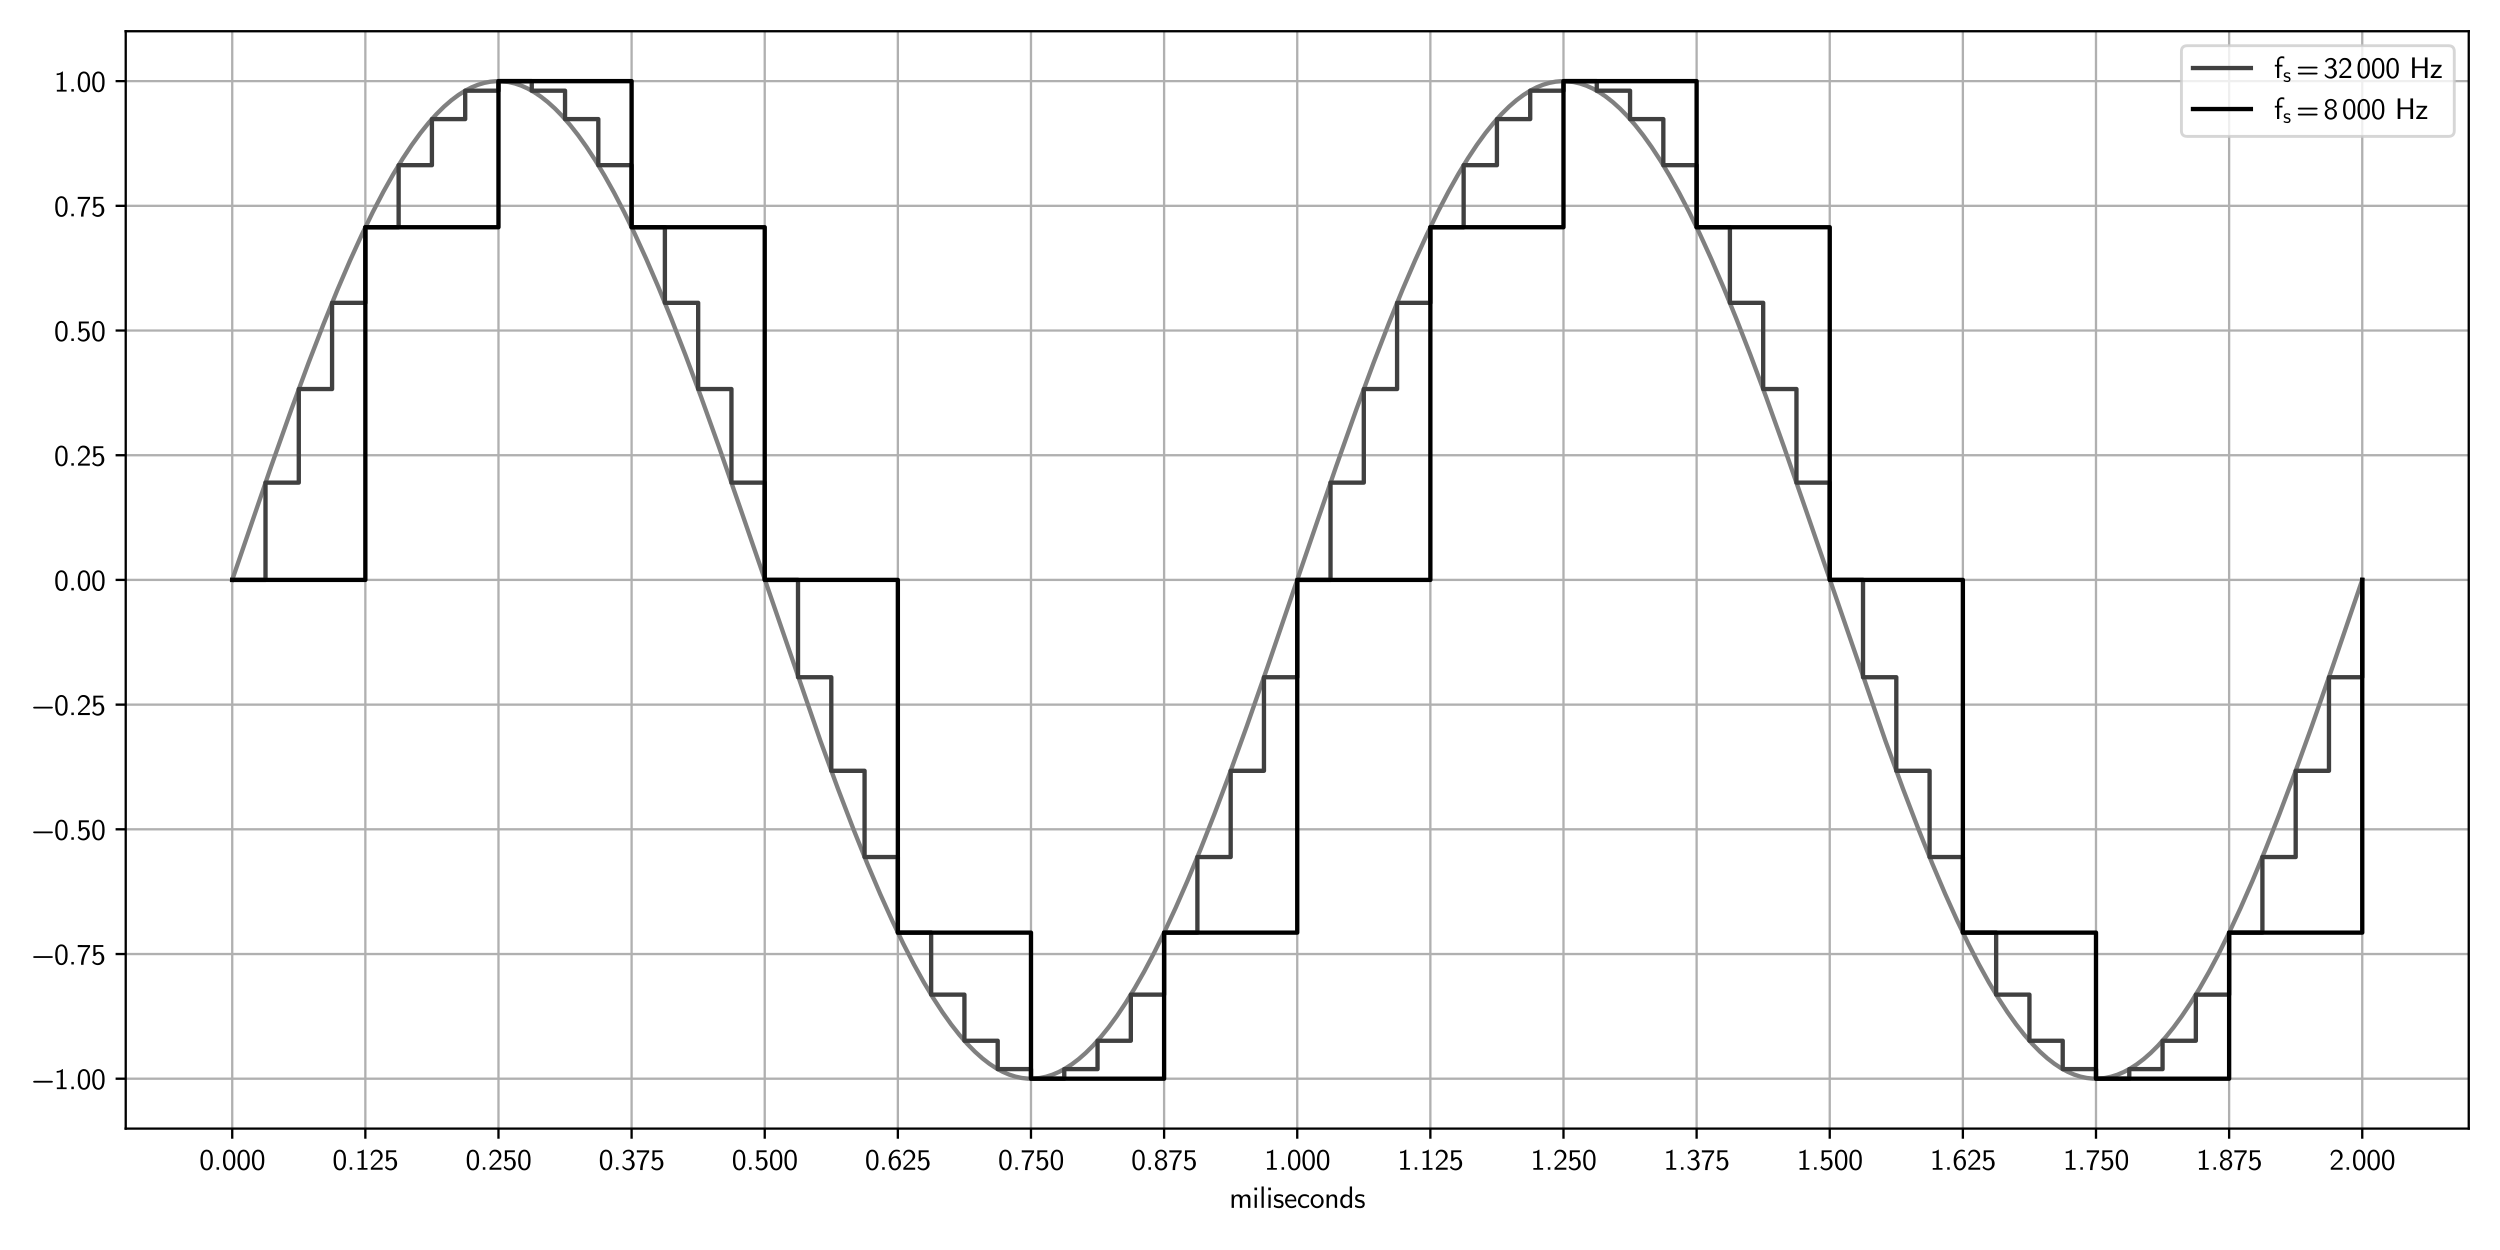<?xml version="1.0" encoding="utf-8" standalone="no"?>
<!DOCTYPE svg PUBLIC "-//W3C//DTD SVG 1.1//EN"
  "http://www.w3.org/Graphics/SVG/1.1/DTD/svg11.dtd">
<svg xmlns:xlink="http://www.w3.org/1999/xlink" width="864pt" height="432pt" viewBox="0 0 864 432" xmlns="http://www.w3.org/2000/svg" version="1.1">
 <defs>
  <style type="text/css">*{stroke-linejoin: round; stroke-linecap: butt}</style>
 </defs>
 <g id="figure_1">
  <g id="patch_1">
   <path d="M 0 432 
L 864 432 
L 864 0 
L 0 0 
z
" style="fill: #ffffff"/>
  </g>
  <g id="axes_1">
   <g id="patch_2">
    <path d="M 43.45 390.04 
L 853.2 390.04 
L 853.2 10.8 
L 43.45 10.8 
z
" style="fill: #ffffff"/>
   </g>
   <g id="matplotlib.axis_1">
    <g id="xtick_1">
     <g id="line2d_1">
      <path d="M 80.257 390.04 
L 80.257 10.8 
" clip-path="url(#p92ce95c9a6)" style="fill: none; stroke: #b0b0b0; stroke-width: 0.8; stroke-linecap: square"/>
     </g>
     <g id="line2d_2">
      <defs>
       <path id="m9a871fbc11" d="M 0 0 
L 0 3.5 
" style="stroke: #000000; stroke-width: 0.8"/>
      </defs>
      <g>
       <use xlink:href="#m9a871fbc11" x="80.257" y="390.04" style="stroke: #000000; stroke-width: 0.8"/>
      </g>
     </g>
     <g id="text_1">
      <!-- 0.000 -->
      <g transform="translate(68.867 404.26) scale(0.1 -0.1)">
       <defs>
        <path id="CMUSansSerif-30" d="M 262 1984 
L 262 2093 
Q 262 2342 272 2528 
Q 282 2714 333 3018 
Q 384 3322 473 3536 
Q 563 3750 748 3958 
Q 934 4166 1190 4262 
Q 1389 4339 1594 4339 
Q 1773 4339 1939 4291 
Q 2106 4243 2291 4099 
Q 2477 3955 2614 3731 
Q 2752 3507 2841 3113 
Q 2931 2720 2931 2208 
L 2931 2074 
Q 2931 1830 2921 1638 
Q 2912 1446 2861 1152 
Q 2810 858 2717 643 
Q 2624 429 2438 227 
Q 2253 26 1997 -70 
Q 1786 -141 1594 -141 
Q 1414 -141 1251 -96 
Q 1088 -51 899 86 
Q 710 224 576 448 
Q 442 672 352 1069 
Q 262 1466 262 1984 
z
M 762 1984 
Q 762 1555 819 1232 
Q 877 909 960 726 
Q 1043 544 1161 432 
Q 1280 320 1382 285 
Q 1485 250 1600 250 
Q 1747 250 1875 317 
Q 2003 384 2137 553 
Q 2272 723 2352 1091 
Q 2432 1459 2432 1990 
L 2432 2368 
Q 2432 2854 2352 3187 
Q 2272 3520 2134 3673 
Q 1997 3827 1869 3884 
Q 1741 3942 1593 3942 
Q 1446 3942 1318 3884 
Q 1190 3827 1056 3673 
Q 922 3520 842 3184 
Q 762 2848 762 2368 
L 762 1984 
z
" transform="scale(0.016)"/>
        <path id="CMUSansSerif-2e" d="M 614 0 
L 614 538 
L 1152 538 
L 1152 0 
L 614 0 
z
" transform="scale(0.016)"/>
       </defs>
       <use xlink:href="#CMUSansSerif-30"/>
       <use xlink:href="#CMUSansSerif-2e" x="50"/>
       <use xlink:href="#CMUSansSerif-30" x="77.8"/>
       <use xlink:href="#CMUSansSerif-30" x="127.8"/>
       <use xlink:href="#CMUSansSerif-30" x="177.8"/>
      </g>
     </g>
    </g>
    <g id="xtick_2">
     <g id="line2d_3">
      <path d="M 126.265 390.04 
L 126.265 10.8 
" clip-path="url(#p92ce95c9a6)" style="fill: none; stroke: #b0b0b0; stroke-width: 0.8; stroke-linecap: square"/>
     </g>
     <g id="line2d_4">
      <g>
       <use xlink:href="#m9a871fbc11" x="126.265" y="390.04" style="stroke: #000000; stroke-width: 0.8"/>
      </g>
     </g>
     <g id="text_2">
      <!-- 0.125 -->
      <g transform="translate(114.875 404.26) scale(0.1 -0.1)">
       <defs>
        <path id="CMUSansSerif-31" d="M 576 3546 
L 576 3917 
Q 1344 3917 1798 4339 
L 1920 4339 
L 1920 378 
L 2720 378 
L 2720 0 
L 608 0 
L 608 378 
L 1408 378 
L 1408 3693 
Q 1030 3546 576 3546 
z
" transform="scale(0.016)"/>
        <path id="CMUSansSerif-32" d="M 262 3290 
Q 576 4339 1504 4339 
Q 2118 4339 2496 3936 
Q 2874 3533 2874 2970 
Q 2874 2746 2813 2560 
Q 2752 2374 2576 2166 
Q 2400 1958 2265 1830 
Q 2131 1702 1805 1414 
Q 1632 1261 774 448 
L 2874 454 
L 2874 0 
L 314 0 
L 314 416 
L 1146 1242 
Q 1197 1293 1366 1446 
Q 1536 1600 1593 1654 
Q 1651 1709 1788 1846 
Q 1926 1984 1977 2057 
Q 2029 2131 2121 2256 
Q 2214 2381 2246 2477 
Q 2278 2573 2310 2697 
Q 2342 2822 2342 2950 
Q 2342 3360 2083 3641 
Q 1824 3923 1421 3923 
Q 1203 3923 1033 3824 
Q 864 3725 777 3581 
Q 691 3437 636 3293 
Q 582 3149 563 3046 
L 538 2938 
L 262 3290 
z
" transform="scale(0.016)"/>
        <path id="CMUSansSerif-35" d="M 243 486 
L 461 845 
Q 819 256 1459 256 
Q 1779 256 2038 502 
Q 2298 749 2298 1312 
Q 2298 1837 2109 2089 
Q 1920 2342 1645 2342 
Q 1210 2342 941 1830 
L 506 1830 
L 506 4192 
L 2662 4192 
L 2662 3782 
L 973 3782 
L 973 2470 
Q 1299 2733 1658 2733 
Q 2150 2733 2512 2320 
Q 2874 1907 2874 1306 
Q 2874 691 2454 275 
Q 2035 -141 1466 -141 
Q 1101 -141 774 28 
Q 448 198 243 486 
z
" transform="scale(0.016)"/>
       </defs>
       <use xlink:href="#CMUSansSerif-30"/>
       <use xlink:href="#CMUSansSerif-2e" x="50"/>
       <use xlink:href="#CMUSansSerif-31" x="77.8"/>
       <use xlink:href="#CMUSansSerif-32" x="127.8"/>
       <use xlink:href="#CMUSansSerif-35" x="177.8"/>
      </g>
     </g>
    </g>
    <g id="xtick_3">
     <g id="line2d_5">
      <path d="M 172.274 390.04 
L 172.274 10.8 
" clip-path="url(#p92ce95c9a6)" style="fill: none; stroke: #b0b0b0; stroke-width: 0.8; stroke-linecap: square"/>
     </g>
     <g id="line2d_6">
      <g>
       <use xlink:href="#m9a871fbc11" x="172.274" y="390.04" style="stroke: #000000; stroke-width: 0.8"/>
      </g>
     </g>
     <g id="text_3">
      <!-- 0.250 -->
      <g transform="translate(160.884 404.26) scale(0.1 -0.1)">
       <use xlink:href="#CMUSansSerif-30"/>
       <use xlink:href="#CMUSansSerif-2e" x="50"/>
       <use xlink:href="#CMUSansSerif-32" x="77.8"/>
       <use xlink:href="#CMUSansSerif-35" x="127.8"/>
       <use xlink:href="#CMUSansSerif-30" x="177.8"/>
      </g>
     </g>
    </g>
    <g id="xtick_4">
     <g id="line2d_7">
      <path d="M 218.282 390.04 
L 218.282 10.8 
" clip-path="url(#p92ce95c9a6)" style="fill: none; stroke: #b0b0b0; stroke-width: 0.8; stroke-linecap: square"/>
     </g>
     <g id="line2d_8">
      <g>
       <use xlink:href="#m9a871fbc11" x="218.282" y="390.04" style="stroke: #000000; stroke-width: 0.8"/>
      </g>
     </g>
     <g id="text_4">
      <!-- 0.375 -->
      <g transform="translate(206.893 404.26) scale(0.1 -0.1)">
       <defs>
        <path id="CMUSansSerif-33" d="M 262 518 
L 333 909 
Q 538 634 816 474 
Q 1094 314 1254 285 
Q 1414 256 1562 256 
Q 1914 256 2131 512 
Q 2349 768 2349 1165 
Q 2349 1536 2141 1801 
Q 1933 2067 1530 2067 
L 1062 2067 
L 1062 2464 
Q 1216 2477 1328 2486 
Q 1440 2496 1472 2499 
Q 1504 2502 1523 2502 
Q 1830 2560 2025 2809 
Q 2221 3059 2221 3360 
Q 2221 3629 2041 3792 
Q 1862 3955 1574 3955 
Q 1011 3955 685 3475 
Q 646 3418 582 3290 
L 352 3642 
Q 794 4339 1587 4339 
Q 2074 4339 2410 4051 
Q 2746 3763 2746 3360 
Q 2746 2669 2035 2266 
Q 2477 2112 2701 1811 
Q 2925 1510 2925 1152 
Q 2925 634 2537 246 
Q 2150 -141 1568 -141 
Q 781 -141 262 518 
z
" transform="scale(0.016)"/>
        <path id="CMUSansSerif-37" d="M 262 3744 
L 262 4198 
L 2925 4192 
L 2925 3776 
Q 2246 2995 1878 1990 
Q 1510 986 1510 -70 
L 966 -70 
Q 966 941 1337 1923 
Q 1709 2906 2490 3744 
L 262 3744 
z
" transform="scale(0.016)"/>
       </defs>
       <use xlink:href="#CMUSansSerif-30"/>
       <use xlink:href="#CMUSansSerif-2e" x="50"/>
       <use xlink:href="#CMUSansSerif-33" x="77.8"/>
       <use xlink:href="#CMUSansSerif-37" x="127.8"/>
       <use xlink:href="#CMUSansSerif-35" x="177.8"/>
      </g>
     </g>
    </g>
    <g id="xtick_5">
     <g id="line2d_9">
      <path d="M 264.291 390.04 
L 264.291 10.8 
" clip-path="url(#p92ce95c9a6)" style="fill: none; stroke: #b0b0b0; stroke-width: 0.8; stroke-linecap: square"/>
     </g>
     <g id="line2d_10">
      <g>
       <use xlink:href="#m9a871fbc11" x="264.291" y="390.04" style="stroke: #000000; stroke-width: 0.8"/>
      </g>
     </g>
     <g id="text_5">
      <!-- 0.500 -->
      <g transform="translate(252.901 404.26) scale(0.1 -0.1)">
       <use xlink:href="#CMUSansSerif-30"/>
       <use xlink:href="#CMUSansSerif-2e" x="50"/>
       <use xlink:href="#CMUSansSerif-35" x="77.8"/>
       <use xlink:href="#CMUSansSerif-30" x="127.8"/>
       <use xlink:href="#CMUSansSerif-30" x="177.8"/>
      </g>
     </g>
    </g>
    <g id="xtick_6">
     <g id="line2d_11">
      <path d="M 310.299 390.04 
L 310.299 10.8 
" clip-path="url(#p92ce95c9a6)" style="fill: none; stroke: #b0b0b0; stroke-width: 0.8; stroke-linecap: square"/>
     </g>
     <g id="line2d_12">
      <g>
       <use xlink:href="#m9a871fbc11" x="310.299" y="390.04" style="stroke: #000000; stroke-width: 0.8"/>
      </g>
     </g>
     <g id="text_6">
      <!-- 0.625 -->
      <g transform="translate(298.91 404.26) scale(0.1 -0.1)">
       <defs>
        <path id="CMUSansSerif-36" d="M 269 2067 
Q 269 3027 755 3683 
Q 1242 4339 1978 4339 
Q 2310 4339 2662 4211 
L 2662 3827 
Q 2298 3962 1978 3962 
Q 1606 3962 1331 3702 
Q 1056 3443 941 3113 
Q 826 2784 806 2432 
Q 1005 2682 1293 2819 
Q 1581 2957 1888 2957 
Q 2310 2957 2586 2566 
Q 2925 2093 2925 1434 
Q 2925 723 2483 256 
Q 2112 -141 1613 -141 
Q 1434 -141 1264 -89 
Q 1094 -38 908 109 
Q 723 256 585 489 
Q 448 723 358 1129 
Q 269 1536 269 2067 
z
M 813 1408 
Q 934 256 1606 256 
Q 1933 256 2121 477 
Q 2310 698 2368 966 
Q 2400 1107 2400 1395 
Q 2400 1952 2221 2234 
Q 2010 2566 1638 2566 
Q 1280 2566 1049 2275 
Q 819 1984 819 1581 
Q 819 1523 832 1408 
L 813 1408 
z
" transform="scale(0.016)"/>
       </defs>
       <use xlink:href="#CMUSansSerif-30"/>
       <use xlink:href="#CMUSansSerif-2e" x="50"/>
       <use xlink:href="#CMUSansSerif-36" x="77.8"/>
       <use xlink:href="#CMUSansSerif-32" x="127.8"/>
       <use xlink:href="#CMUSansSerif-35" x="177.8"/>
      </g>
     </g>
    </g>
    <g id="xtick_7">
     <g id="line2d_13">
      <path d="M 356.308 390.04 
L 356.308 10.8 
" clip-path="url(#p92ce95c9a6)" style="fill: none; stroke: #b0b0b0; stroke-width: 0.8; stroke-linecap: square"/>
     </g>
     <g id="line2d_14">
      <g>
       <use xlink:href="#m9a871fbc11" x="356.308" y="390.04" style="stroke: #000000; stroke-width: 0.8"/>
      </g>
     </g>
     <g id="text_7">
      <!-- 0.750 -->
      <g transform="translate(344.918 404.26) scale(0.1 -0.1)">
       <use xlink:href="#CMUSansSerif-30"/>
       <use xlink:href="#CMUSansSerif-2e" x="50"/>
       <use xlink:href="#CMUSansSerif-37" x="77.8"/>
       <use xlink:href="#CMUSansSerif-35" x="127.8"/>
       <use xlink:href="#CMUSansSerif-30" x="177.8"/>
      </g>
     </g>
    </g>
    <g id="xtick_8">
     <g id="line2d_15">
      <path d="M 402.316 390.04 
L 402.316 10.8 
" clip-path="url(#p92ce95c9a6)" style="fill: none; stroke: #b0b0b0; stroke-width: 0.8; stroke-linecap: square"/>
     </g>
     <g id="line2d_16">
      <g>
       <use xlink:href="#m9a871fbc11" x="402.316" y="390.04" style="stroke: #000000; stroke-width: 0.8"/>
      </g>
     </g>
     <g id="text_8">
      <!-- 0.875 -->
      <g transform="translate(390.927 404.26) scale(0.1 -0.1)">
       <defs>
        <path id="CMUSansSerif-38" d="M 262 1152 
Q 262 1510 480 1804 
Q 698 2099 1152 2266 
Q 845 2362 598 2608 
Q 352 2854 352 3219 
Q 352 3667 710 4003 
Q 1069 4339 1594 4339 
Q 2125 4339 2480 4000 
Q 2835 3661 2835 3219 
Q 2835 2918 2636 2665 
Q 2438 2413 2035 2266 
Q 2387 2157 2656 1865 
Q 2925 1574 2925 1146 
Q 2925 634 2541 246 
Q 2157 -141 1594 -141 
Q 1037 -141 649 243 
Q 262 627 262 1152 
z
M 781 1158 
Q 781 749 1005 502 
Q 1229 256 1594 256 
Q 1946 256 2176 499 
Q 2406 742 2406 1165 
Q 2406 1568 2179 1817 
Q 1952 2067 1594 2067 
Q 1280 2067 1030 1840 
Q 781 1613 781 1158 
z
M 800 3213 
Q 800 2874 1021 2669 
Q 1242 2464 1587 2464 
Q 1946 2464 2166 2672 
Q 2387 2880 2387 3213 
Q 2387 3552 2166 3757 
Q 1946 3962 1594 3962 
Q 1235 3962 1017 3754 
Q 800 3546 800 3213 
z
" transform="scale(0.016)"/>
       </defs>
       <use xlink:href="#CMUSansSerif-30"/>
       <use xlink:href="#CMUSansSerif-2e" x="50"/>
       <use xlink:href="#CMUSansSerif-38" x="77.8"/>
       <use xlink:href="#CMUSansSerif-37" x="127.8"/>
       <use xlink:href="#CMUSansSerif-35" x="177.8"/>
      </g>
     </g>
    </g>
    <g id="xtick_9">
     <g id="line2d_17">
      <path d="M 448.325 390.04 
L 448.325 10.8 
" clip-path="url(#p92ce95c9a6)" style="fill: none; stroke: #b0b0b0; stroke-width: 0.8; stroke-linecap: square"/>
     </g>
     <g id="line2d_18">
      <g>
       <use xlink:href="#m9a871fbc11" x="448.325" y="390.04" style="stroke: #000000; stroke-width: 0.8"/>
      </g>
     </g>
     <g id="text_9">
      <!-- 1.000 -->
      <g transform="translate(436.935 404.26) scale(0.1 -0.1)">
       <use xlink:href="#CMUSansSerif-31"/>
       <use xlink:href="#CMUSansSerif-2e" x="50"/>
       <use xlink:href="#CMUSansSerif-30" x="77.8"/>
       <use xlink:href="#CMUSansSerif-30" x="127.8"/>
       <use xlink:href="#CMUSansSerif-30" x="177.8"/>
      </g>
     </g>
    </g>
    <g id="xtick_10">
     <g id="line2d_19">
      <path d="M 494.334 390.04 
L 494.334 10.8 
" clip-path="url(#p92ce95c9a6)" style="fill: none; stroke: #b0b0b0; stroke-width: 0.8; stroke-linecap: square"/>
     </g>
     <g id="line2d_20">
      <g>
       <use xlink:href="#m9a871fbc11" x="494.334" y="390.04" style="stroke: #000000; stroke-width: 0.8"/>
      </g>
     </g>
     <g id="text_10">
      <!-- 1.125 -->
      <g transform="translate(482.944 404.26) scale(0.1 -0.1)">
       <use xlink:href="#CMUSansSerif-31"/>
       <use xlink:href="#CMUSansSerif-2e" x="50"/>
       <use xlink:href="#CMUSansSerif-31" x="77.8"/>
       <use xlink:href="#CMUSansSerif-32" x="127.8"/>
       <use xlink:href="#CMUSansSerif-35" x="177.8"/>
      </g>
     </g>
    </g>
    <g id="xtick_11">
     <g id="line2d_21">
      <path d="M 540.342 390.04 
L 540.342 10.8 
" clip-path="url(#p92ce95c9a6)" style="fill: none; stroke: #b0b0b0; stroke-width: 0.8; stroke-linecap: square"/>
     </g>
     <g id="line2d_22">
      <g>
       <use xlink:href="#m9a871fbc11" x="540.342" y="390.04" style="stroke: #000000; stroke-width: 0.8"/>
      </g>
     </g>
     <g id="text_11">
      <!-- 1.250 -->
      <g transform="translate(528.952 404.26) scale(0.1 -0.1)">
       <use xlink:href="#CMUSansSerif-31"/>
       <use xlink:href="#CMUSansSerif-2e" x="50"/>
       <use xlink:href="#CMUSansSerif-32" x="77.8"/>
       <use xlink:href="#CMUSansSerif-35" x="127.8"/>
       <use xlink:href="#CMUSansSerif-30" x="177.8"/>
      </g>
     </g>
    </g>
    <g id="xtick_12">
     <g id="line2d_23">
      <path d="M 586.351 390.04 
L 586.351 10.8 
" clip-path="url(#p92ce95c9a6)" style="fill: none; stroke: #b0b0b0; stroke-width: 0.8; stroke-linecap: square"/>
     </g>
     <g id="line2d_24">
      <g>
       <use xlink:href="#m9a871fbc11" x="586.351" y="390.04" style="stroke: #000000; stroke-width: 0.8"/>
      </g>
     </g>
     <g id="text_12">
      <!-- 1.375 -->
      <g transform="translate(574.961 404.26) scale(0.1 -0.1)">
       <use xlink:href="#CMUSansSerif-31"/>
       <use xlink:href="#CMUSansSerif-2e" x="50"/>
       <use xlink:href="#CMUSansSerif-33" x="77.8"/>
       <use xlink:href="#CMUSansSerif-37" x="127.8"/>
       <use xlink:href="#CMUSansSerif-35" x="177.8"/>
      </g>
     </g>
    </g>
    <g id="xtick_13">
     <g id="line2d_25">
      <path d="M 632.359 390.04 
L 632.359 10.8 
" clip-path="url(#p92ce95c9a6)" style="fill: none; stroke: #b0b0b0; stroke-width: 0.8; stroke-linecap: square"/>
     </g>
     <g id="line2d_26">
      <g>
       <use xlink:href="#m9a871fbc11" x="632.359" y="390.04" style="stroke: #000000; stroke-width: 0.8"/>
      </g>
     </g>
     <g id="text_13">
      <!-- 1.500 -->
      <g transform="translate(620.969 404.26) scale(0.1 -0.1)">
       <use xlink:href="#CMUSansSerif-31"/>
       <use xlink:href="#CMUSansSerif-2e" x="50"/>
       <use xlink:href="#CMUSansSerif-35" x="77.8"/>
       <use xlink:href="#CMUSansSerif-30" x="127.8"/>
       <use xlink:href="#CMUSansSerif-30" x="177.8"/>
      </g>
     </g>
    </g>
    <g id="xtick_14">
     <g id="line2d_27">
      <path d="M 678.368 390.04 
L 678.368 10.8 
" clip-path="url(#p92ce95c9a6)" style="fill: none; stroke: #b0b0b0; stroke-width: 0.8; stroke-linecap: square"/>
     </g>
     <g id="line2d_28">
      <g>
       <use xlink:href="#m9a871fbc11" x="678.368" y="390.04" style="stroke: #000000; stroke-width: 0.8"/>
      </g>
     </g>
     <g id="text_14">
      <!-- 1.625 -->
      <g transform="translate(666.978 404.26) scale(0.1 -0.1)">
       <use xlink:href="#CMUSansSerif-31"/>
       <use xlink:href="#CMUSansSerif-2e" x="50"/>
       <use xlink:href="#CMUSansSerif-36" x="77.8"/>
       <use xlink:href="#CMUSansSerif-32" x="127.8"/>
       <use xlink:href="#CMUSansSerif-35" x="177.8"/>
      </g>
     </g>
    </g>
    <g id="xtick_15">
     <g id="line2d_29">
      <path d="M 724.376 390.04 
L 724.376 10.8 
" clip-path="url(#p92ce95c9a6)" style="fill: none; stroke: #b0b0b0; stroke-width: 0.8; stroke-linecap: square"/>
     </g>
     <g id="line2d_30">
      <g>
       <use xlink:href="#m9a871fbc11" x="724.376" y="390.04" style="stroke: #000000; stroke-width: 0.8"/>
      </g>
     </g>
     <g id="text_15">
      <!-- 1.750 -->
      <g transform="translate(712.986 404.26) scale(0.1 -0.1)">
       <use xlink:href="#CMUSansSerif-31"/>
       <use xlink:href="#CMUSansSerif-2e" x="50"/>
       <use xlink:href="#CMUSansSerif-37" x="77.8"/>
       <use xlink:href="#CMUSansSerif-35" x="127.8"/>
       <use xlink:href="#CMUSansSerif-30" x="177.8"/>
      </g>
     </g>
    </g>
    <g id="xtick_16">
     <g id="line2d_31">
      <path d="M 770.385 390.04 
L 770.385 10.8 
" clip-path="url(#p92ce95c9a6)" style="fill: none; stroke: #b0b0b0; stroke-width: 0.8; stroke-linecap: square"/>
     </g>
     <g id="line2d_32">
      <g>
       <use xlink:href="#m9a871fbc11" x="770.385" y="390.04" style="stroke: #000000; stroke-width: 0.8"/>
      </g>
     </g>
     <g id="text_16">
      <!-- 1.875 -->
      <g transform="translate(758.995 404.26) scale(0.1 -0.1)">
       <use xlink:href="#CMUSansSerif-31"/>
       <use xlink:href="#CMUSansSerif-2e" x="50"/>
       <use xlink:href="#CMUSansSerif-38" x="77.8"/>
       <use xlink:href="#CMUSansSerif-37" x="127.8"/>
       <use xlink:href="#CMUSansSerif-35" x="177.8"/>
      </g>
     </g>
    </g>
    <g id="xtick_17">
     <g id="line2d_33">
      <path d="M 816.393 390.04 
L 816.393 10.8 
" clip-path="url(#p92ce95c9a6)" style="fill: none; stroke: #b0b0b0; stroke-width: 0.8; stroke-linecap: square"/>
     </g>
     <g id="line2d_34">
      <g>
       <use xlink:href="#m9a871fbc11" x="816.393" y="390.04" style="stroke: #000000; stroke-width: 0.8"/>
      </g>
     </g>
     <g id="text_17">
      <!-- 2.000 -->
      <g transform="translate(805.003 404.26) scale(0.1 -0.1)">
       <use xlink:href="#CMUSansSerif-32"/>
       <use xlink:href="#CMUSansSerif-2e" x="50"/>
       <use xlink:href="#CMUSansSerif-30" x="77.8"/>
       <use xlink:href="#CMUSansSerif-30" x="127.8"/>
       <use xlink:href="#CMUSansSerif-30" x="177.8"/>
      </g>
     </g>
    </g>
    <g id="text_18">
     <!-- miliseconds -->
     <g transform="translate(424.828 417.431) scale(0.1 -0.1)">
      <defs>
       <path id="CMUSansSerif-6d" d="M 512 0 
L 512 2880 
L 979 2880 
L 979 2432 
Q 1350 2912 1914 2912 
Q 2534 2912 2726 2394 
Q 3117 2912 3693 2912 
Q 3936 2912 4112 2832 
Q 4288 2752 4374 2646 
Q 4461 2541 4509 2374 
Q 4557 2208 4563 2102 
Q 4570 1997 4570 1843 
L 4570 0 
L 4064 0 
L 4064 1798 
Q 4064 1811 4064 1836 
Q 4064 1862 4051 1939 
Q 4038 2016 4016 2083 
Q 3994 2150 3949 2233 
Q 3904 2317 3840 2377 
Q 3776 2438 3673 2480 
Q 3571 2522 3443 2522 
Q 3104 2522 2947 2234 
Q 2790 1946 2790 1536 
L 2790 0 
L 2291 0 
L 2291 1798 
Q 2291 1907 2288 1971 
Q 2285 2035 2249 2153 
Q 2214 2272 2153 2342 
Q 2093 2413 1968 2467 
Q 1843 2522 1664 2522 
Q 1325 2522 1168 2234 
Q 1011 1946 1011 1536 
L 1011 0 
L 512 0 
z
" transform="scale(0.016)"/>
       <path id="CMUSansSerif-69" d="M 518 0 
L 518 2848 
L 998 2848 
L 998 0 
L 518 0 
z
M 475 3808 
L 475 4378 
L 1051 4378 
L 1051 3808 
L 475 3808 
z
" transform="scale(0.016)"/>
       <path id="CMUSansSerif-6c" d="M 518 0 
L 518 4621 
L 998 4621 
L 998 0 
L 518 0 
z
" transform="scale(0.016)"/>
       <path id="CMUSansSerif-73" d="M 173 218 
L 250 653 
Q 262 646 332 604 
Q 403 563 438 544 
Q 474 525 554 486 
Q 634 448 701 425 
Q 768 403 857 377 
Q 947 352 1046 342 
Q 1146 333 1254 333 
Q 1574 333 1712 467 
Q 1850 602 1850 768 
Q 1850 928 1734 1033 
Q 1619 1139 1491 1178 
Q 1427 1197 1206 1241 
Q 986 1286 877 1318 
Q 614 1402 412 1603 
Q 211 1805 211 2106 
Q 211 2253 256 2384 
Q 301 2515 406 2652 
Q 512 2790 733 2870 
Q 954 2950 1261 2950 
Q 1722 2950 2195 2752 
L 2125 2330 
Q 2118 2336 2051 2365 
Q 1984 2394 1974 2400 
Q 1965 2406 1904 2432 
Q 1843 2458 1820 2464 
Q 1798 2470 1740 2492 
Q 1683 2515 1651 2518 
Q 1619 2522 1558 2538 
Q 1498 2554 1450 2557 
Q 1402 2560 1338 2563 
Q 1274 2566 1203 2566 
Q 909 2566 787 2448 
Q 666 2330 666 2176 
Q 666 1965 835 1872 
Q 1005 1779 1312 1724 
Q 1619 1670 1747 1613 
Q 1978 1510 2141 1305 
Q 2304 1101 2304 813 
Q 2304 666 2259 525 
Q 2214 384 2108 243 
Q 2003 102 1782 16 
Q 1562 -70 1261 -70 
Q 698 -70 173 218 
z
" transform="scale(0.016)"/>
       <path id="CMUSansSerif-65" d="M 218 1446 
Q 218 2080 605 2515 
Q 992 2950 1510 2950 
Q 1702 2950 1875 2889 
Q 2048 2829 2224 2688 
Q 2400 2547 2515 2265 
Q 2630 1984 2650 1594 
L 2650 1408 
L 666 1408 
Q 685 928 960 627 
Q 1235 326 1613 326 
Q 2099 326 2586 678 
L 2624 256 
Q 2138 -70 1613 -70 
Q 1005 -70 611 381 
Q 218 832 218 1446 
z
M 698 1760 
L 2285 1760 
Q 2246 2010 2147 2182 
Q 2048 2355 1923 2428 
Q 1798 2502 1699 2528 
Q 1600 2554 1510 2554 
Q 1184 2554 973 2304 
Q 762 2054 698 1760 
z
" transform="scale(0.016)"/>
       <path id="CMUSansSerif-63" d="M 224 1427 
Q 224 2022 608 2486 
Q 992 2950 1632 2950 
Q 1933 2950 2131 2892 
Q 2330 2835 2624 2669 
L 2547 2246 
Q 2234 2445 2067 2490 
Q 1882 2541 1626 2541 
Q 1190 2541 956 2211 
Q 723 1882 723 1427 
Q 723 954 972 646 
Q 1222 339 1619 339 
Q 2118 339 2624 685 
L 2656 256 
Q 2150 -70 1613 -70 
Q 1024 -70 624 368 
Q 224 806 224 1427 
z
" transform="scale(0.016)"/>
       <path id="CMUSansSerif-6f" d="M 192 1414 
Q 192 2061 605 2505 
Q 1018 2950 1594 2950 
Q 2195 2950 2598 2486 
Q 3002 2022 3002 1408 
Q 3002 774 2579 352 
Q 2157 -70 1593 -70 
Q 1030 -70 611 355 
Q 192 781 192 1414 
z
M 691 1478 
Q 691 915 963 627 
Q 1235 339 1593 339 
Q 1952 339 2224 630 
Q 2496 922 2496 1478 
Q 2496 2016 2224 2285 
Q 1952 2554 1594 2554 
Q 1242 2554 966 2285 
Q 691 2016 691 1478 
z
" transform="scale(0.016)"/>
       <path id="CMUSansSerif-6e" d="M 512 0 
L 512 2880 
L 979 2880 
L 979 2432 
Q 1350 2912 1914 2912 
Q 2150 2912 2320 2841 
Q 2490 2771 2579 2668 
Q 2669 2566 2717 2409 
Q 2765 2253 2777 2131 
Q 2790 2010 2790 1843 
L 2790 0 
L 2291 0 
L 2291 1798 
Q 2291 1907 2288 1971 
Q 2285 2035 2249 2153 
Q 2214 2272 2153 2342 
Q 2093 2413 1968 2467 
Q 1843 2522 1664 2522 
Q 1325 2522 1168 2234 
Q 1011 1946 1011 1536 
L 1011 0 
L 512 0 
z
" transform="scale(0.016)"/>
       <path id="CMUSansSerif-64" d="M 224 1414 
Q 224 2048 557 2483 
Q 890 2918 1363 2918 
Q 1850 2918 2291 2566 
L 2291 4621 
L 2778 4621 
L 2778 0 
L 2272 0 
L 2272 333 
Q 1856 -70 1325 -70 
Q 851 -70 537 374 
Q 224 819 224 1414 
z
M 723 1421 
Q 723 851 992 588 
Q 1261 326 1587 326 
Q 1856 326 2064 508 
Q 2272 691 2272 858 
L 2272 2080 
Q 2272 2202 2138 2330 
Q 1933 2522 1664 2522 
L 1651 2522 
Q 1498 2522 1347 2464 
Q 1197 2406 1049 2288 
Q 902 2170 812 1946 
Q 723 1722 723 1421 
z
" transform="scale(0.016)"/>
      </defs>
      <use xlink:href="#CMUSansSerif-6d"/>
      <use xlink:href="#CMUSansSerif-69" x="79.4"/>
      <use xlink:href="#CMUSansSerif-6c" x="103.3"/>
      <use xlink:href="#CMUSansSerif-69" x="127.2"/>
      <use xlink:href="#CMUSansSerif-73" x="151.1"/>
      <use xlink:href="#CMUSansSerif-65" x="189.4"/>
      <use xlink:href="#CMUSansSerif-63" x="233.8"/>
      <use xlink:href="#CMUSansSerif-6f" x="278.2"/>
      <use xlink:href="#CMUSansSerif-6e" x="328.2"/>
      <use xlink:href="#CMUSansSerif-64" x="379.9"/>
      <use xlink:href="#CMUSansSerif-73" x="431.6"/>
     </g>
    </g>
   </g>
   <g id="matplotlib.axis_2">
    <g id="ytick_1">
     <g id="line2d_35">
      <path d="M 43.45 372.802 
L 853.2 372.802 
" clip-path="url(#p92ce95c9a6)" style="fill: none; stroke: #b0b0b0; stroke-width: 0.8; stroke-linecap: square"/>
     </g>
     <g id="line2d_36">
      <defs>
       <path id="md320d0c225" d="M 0 0 
L -3.5 0 
" style="stroke: #000000; stroke-width: 0.8"/>
      </defs>
      <g>
       <use xlink:href="#md320d0c225" x="43.45" y="372.802" style="stroke: #000000; stroke-width: 0.8"/>
      </g>
     </g>
     <g id="text_19">
      <!-- −1.00 -->
      <g transform="translate(10.891 376.412) scale(0.1 -0.1)">
       <defs>
        <path id="CMUSansSerif-2212" d="M 358 1600 
Q 358 1798 614 1798 
L 4358 1798 
Q 4614 1798 4614 1600 
Q 4614 1562 4601 1526 
Q 4589 1491 4531 1449 
Q 4474 1408 4378 1408 
L 595 1408 
Q 499 1408 441 1449 
Q 384 1491 371 1526 
Q 358 1562 358 1600 
z
" transform="scale(0.016)"/>
       </defs>
       <use xlink:href="#CMUSansSerif-2212"/>
       <use xlink:href="#CMUSansSerif-31" x="77.8"/>
       <use xlink:href="#CMUSansSerif-2e" x="127.8"/>
       <use xlink:href="#CMUSansSerif-30" x="155.6"/>
       <use xlink:href="#CMUSansSerif-30" x="205.6"/>
      </g>
     </g>
    </g>
    <g id="ytick_2">
     <g id="line2d_37">
      <path d="M 43.45 329.706 
L 853.2 329.706 
" clip-path="url(#p92ce95c9a6)" style="fill: none; stroke: #b0b0b0; stroke-width: 0.8; stroke-linecap: square"/>
     </g>
     <g id="line2d_38">
      <g>
       <use xlink:href="#md320d0c225" x="43.45" y="329.706" style="stroke: #000000; stroke-width: 0.8"/>
      </g>
     </g>
     <g id="text_20">
      <!-- −0.75 -->
      <g transform="translate(10.891 333.317) scale(0.1 -0.1)">
       <use xlink:href="#CMUSansSerif-2212"/>
       <use xlink:href="#CMUSansSerif-30" x="77.8"/>
       <use xlink:href="#CMUSansSerif-2e" x="127.8"/>
       <use xlink:href="#CMUSansSerif-37" x="155.6"/>
       <use xlink:href="#CMUSansSerif-35" x="205.6"/>
      </g>
     </g>
    </g>
    <g id="ytick_3">
     <g id="line2d_39">
      <path d="M 43.45 286.611 
L 853.2 286.611 
" clip-path="url(#p92ce95c9a6)" style="fill: none; stroke: #b0b0b0; stroke-width: 0.8; stroke-linecap: square"/>
     </g>
     <g id="line2d_40">
      <g>
       <use xlink:href="#md320d0c225" x="43.45" y="286.611" style="stroke: #000000; stroke-width: 0.8"/>
      </g>
     </g>
     <g id="text_21">
      <!-- −0.50 -->
      <g transform="translate(10.891 290.221) scale(0.1 -0.1)">
       <use xlink:href="#CMUSansSerif-2212"/>
       <use xlink:href="#CMUSansSerif-30" x="77.8"/>
       <use xlink:href="#CMUSansSerif-2e" x="127.8"/>
       <use xlink:href="#CMUSansSerif-35" x="155.6"/>
       <use xlink:href="#CMUSansSerif-30" x="205.6"/>
      </g>
     </g>
    </g>
    <g id="ytick_4">
     <g id="line2d_41">
      <path d="M 43.45 243.515 
L 853.2 243.515 
" clip-path="url(#p92ce95c9a6)" style="fill: none; stroke: #b0b0b0; stroke-width: 0.8; stroke-linecap: square"/>
     </g>
     <g id="line2d_42">
      <g>
       <use xlink:href="#md320d0c225" x="43.45" y="243.515" style="stroke: #000000; stroke-width: 0.8"/>
      </g>
     </g>
     <g id="text_22">
      <!-- −0.25 -->
      <g transform="translate(10.891 247.126) scale(0.1 -0.1)">
       <use xlink:href="#CMUSansSerif-2212"/>
       <use xlink:href="#CMUSansSerif-30" x="77.8"/>
       <use xlink:href="#CMUSansSerif-2e" x="127.8"/>
       <use xlink:href="#CMUSansSerif-32" x="155.6"/>
       <use xlink:href="#CMUSansSerif-35" x="205.6"/>
      </g>
     </g>
    </g>
    <g id="ytick_5">
     <g id="line2d_43">
      <path d="M 43.45 200.42 
L 853.2 200.42 
" clip-path="url(#p92ce95c9a6)" style="fill: none; stroke: #b0b0b0; stroke-width: 0.8; stroke-linecap: square"/>
     </g>
     <g id="line2d_44">
      <g>
       <use xlink:href="#md320d0c225" x="43.45" y="200.42" style="stroke: #000000; stroke-width: 0.8"/>
      </g>
     </g>
     <g id="text_23">
      <!-- 0.00 -->
      <g transform="translate(18.67 204.03) scale(0.1 -0.1)">
       <use xlink:href="#CMUSansSerif-30"/>
       <use xlink:href="#CMUSansSerif-2e" x="50"/>
       <use xlink:href="#CMUSansSerif-30" x="77.8"/>
       <use xlink:href="#CMUSansSerif-30" x="127.8"/>
      </g>
     </g>
    </g>
    <g id="ytick_6">
     <g id="line2d_45">
      <path d="M 43.45 157.325 
L 853.2 157.325 
" clip-path="url(#p92ce95c9a6)" style="fill: none; stroke: #b0b0b0; stroke-width: 0.8; stroke-linecap: square"/>
     </g>
     <g id="line2d_46">
      <g>
       <use xlink:href="#md320d0c225" x="43.45" y="157.325" style="stroke: #000000; stroke-width: 0.8"/>
      </g>
     </g>
     <g id="text_24">
      <!-- 0.25 -->
      <g transform="translate(18.67 160.935) scale(0.1 -0.1)">
       <use xlink:href="#CMUSansSerif-30"/>
       <use xlink:href="#CMUSansSerif-2e" x="50"/>
       <use xlink:href="#CMUSansSerif-32" x="77.8"/>
       <use xlink:href="#CMUSansSerif-35" x="127.8"/>
      </g>
     </g>
    </g>
    <g id="ytick_7">
     <g id="line2d_47">
      <path d="M 43.45 114.229 
L 853.2 114.229 
" clip-path="url(#p92ce95c9a6)" style="fill: none; stroke: #b0b0b0; stroke-width: 0.8; stroke-linecap: square"/>
     </g>
     <g id="line2d_48">
      <g>
       <use xlink:href="#md320d0c225" x="43.45" y="114.229" style="stroke: #000000; stroke-width: 0.8"/>
      </g>
     </g>
     <g id="text_25">
      <!-- 0.50 -->
      <g transform="translate(18.67 117.839) scale(0.1 -0.1)">
       <use xlink:href="#CMUSansSerif-30"/>
       <use xlink:href="#CMUSansSerif-2e" x="50"/>
       <use xlink:href="#CMUSansSerif-35" x="77.8"/>
       <use xlink:href="#CMUSansSerif-30" x="127.8"/>
      </g>
     </g>
    </g>
    <g id="ytick_8">
     <g id="line2d_49">
      <path d="M 43.45 71.134 
L 853.2 71.134 
" clip-path="url(#p92ce95c9a6)" style="fill: none; stroke: #b0b0b0; stroke-width: 0.8; stroke-linecap: square"/>
     </g>
     <g id="line2d_50">
      <g>
       <use xlink:href="#md320d0c225" x="43.45" y="71.134" style="stroke: #000000; stroke-width: 0.8"/>
      </g>
     </g>
     <g id="text_26">
      <!-- 0.75 -->
      <g transform="translate(18.67 74.744) scale(0.1 -0.1)">
       <use xlink:href="#CMUSansSerif-30"/>
       <use xlink:href="#CMUSansSerif-2e" x="50"/>
       <use xlink:href="#CMUSansSerif-37" x="77.8"/>
       <use xlink:href="#CMUSansSerif-35" x="127.8"/>
      </g>
     </g>
    </g>
    <g id="ytick_9">
     <g id="line2d_51">
      <path d="M 43.45 28.038 
L 853.2 28.038 
" clip-path="url(#p92ce95c9a6)" style="fill: none; stroke: #b0b0b0; stroke-width: 0.8; stroke-linecap: square"/>
     </g>
     <g id="line2d_52">
      <g>
       <use xlink:href="#md320d0c225" x="43.45" y="28.038" style="stroke: #000000; stroke-width: 0.8"/>
      </g>
     </g>
     <g id="text_27">
      <!-- 1.00 -->
      <g transform="translate(18.67 31.648) scale(0.1 -0.1)">
       <use xlink:href="#CMUSansSerif-31"/>
       <use xlink:href="#CMUSansSerif-2e" x="50"/>
       <use xlink:href="#CMUSansSerif-30" x="77.8"/>
       <use xlink:href="#CMUSansSerif-30" x="127.8"/>
      </g>
     </g>
    </g>
   </g>
   <g id="line2d_53">
    <path d="M 80.257 200.42 
L 93.646 161.362 
L 100.732 141.388 
L 106.621 125.43 
L 111.821 111.967 
L 116.56 100.3 
L 120.931 90.117 
L 125.026 81.134 
L 128.845 73.28 
L 132.48 66.306 
L 135.931 60.163 
L 139.197 54.795 
L 142.326 50.078 
L 145.271 46.03 
L 148.124 42.481 
L 150.838 39.451 
L 153.461 36.852 
L 155.992 34.654 
L 158.43 32.829 
L 160.777 31.348 
L 163.031 30.179 
L 165.24 29.279 
L 167.402 28.634 
L 169.519 28.229 
L 171.635 28.048 
L 173.752 28.093 
L 175.869 28.363 
L 177.985 28.857 
L 180.148 29.593 
L 182.356 30.585 
L 184.611 31.847 
L 186.911 33.392 
L 189.304 35.271 
L 191.788 37.515 
L 194.365 40.151 
L 197.034 43.208 
L 199.794 46.714 
L 202.693 50.762 
L 205.73 55.396 
L 208.905 60.656 
L 212.218 66.583 
L 215.714 73.303 
L 219.395 80.865 
L 223.306 89.416 
L 227.493 99.118 
L 232.002 110.144 
L 236.88 122.669 
L 242.309 137.242 
L 248.521 154.571 
L 256.25 176.834 
L 283.535 256.037 
L 289.609 272.624 
L 294.946 286.567 
L 299.777 298.574 
L 304.194 308.97 
L 308.335 318.158 
L 312.2 326.203 
L 315.835 333.27 
L 319.286 339.507 
L 322.599 345.04 
L 325.728 349.842 
L 328.718 354.034 
L 331.571 357.66 
L 334.332 360.813 
L 336.954 363.479 
L 339.485 365.742 
L 341.924 367.631 
L 344.27 369.175 
L 346.571 370.426 
L 348.779 371.38 
L 350.942 372.079 
L 353.104 372.544 
L 355.221 372.772 
L 357.337 372.775 
L 359.454 372.553 
L 361.571 372.107 
L 363.733 371.419 
L 365.896 370.498 
L 368.15 369.291 
L 370.451 367.802 
L 372.797 366.018 
L 375.236 363.881 
L 377.767 361.365 
L 380.389 358.44 
L 383.15 355.02 
L 386.003 351.125 
L 388.993 346.658 
L 392.122 341.577 
L 395.389 335.842 
L 398.84 329.328 
L 402.475 321.983 
L 406.34 313.66 
L 410.435 304.306 
L 414.852 293.648 
L 419.637 281.506 
L 424.928 267.453 
L 430.91 250.916 
L 438.133 230.259 
L 449.222 197.78 
L 461.783 161.164 
L 468.869 141.197 
L 474.759 125.248 
L 479.958 111.793 
L 484.697 100.134 
L 489.068 89.961 
L 493.163 80.987 
L 496.982 73.143 
L 500.617 66.179 
L 504.022 60.123 
L 507.289 54.759 
L 510.417 50.045 
L 513.362 46 
L 516.215 42.454 
L 518.929 39.427 
L 521.552 36.83 
L 524.083 34.636 
L 526.521 32.814 
L 528.868 31.334 
L 531.123 30.169 
L 533.331 29.271 
L 535.494 28.628 
L 537.61 28.226 
L 539.727 28.048 
L 541.843 28.095 
L 543.96 28.367 
L 546.076 28.863 
L 548.239 29.602 
L 550.447 30.597 
L 552.702 31.861 
L 555.002 33.408 
L 557.395 35.291 
L 559.88 37.537 
L 562.456 40.176 
L 565.125 43.236 
L 567.886 46.745 
L 570.784 50.796 
L 573.821 55.432 
L 576.996 60.696 
L 580.309 66.626 
L 583.806 73.349 
L 587.486 80.914 
L 591.397 89.468 
L 595.584 99.173 
L 600.094 110.201 
L 604.971 122.729 
L 610.4 137.305 
L 616.612 154.637 
L 624.342 176.901 
L 651.58 255.973 
L 657.654 272.563 
L 662.991 286.508 
L 667.822 298.519 
L 672.239 308.918 
L 676.38 318.108 
L 680.245 326.156 
L 683.88 333.227 
L 687.331 339.467 
L 690.644 345.004 
L 693.773 349.808 
L 696.764 354.003 
L 699.616 357.632 
L 702.377 360.788 
L 705 363.457 
L 707.53 365.723 
L 709.969 367.615 
L 712.315 369.161 
L 714.616 370.415 
L 716.825 371.371 
L 718.987 372.073 
L 721.15 372.54 
L 723.266 372.771 
L 725.383 372.776 
L 727.499 372.557 
L 729.616 372.113 
L 731.778 371.427 
L 733.941 370.509 
L 736.195 369.305 
L 738.496 367.819 
L 740.842 366.036 
L 743.281 363.903 
L 745.812 361.389 
L 748.434 358.467 
L 751.195 355.05 
L 754.048 351.158 
L 757.038 346.694 
L 760.167 341.616 
L 763.434 335.884 
L 766.885 329.373 
L 770.52 322.031 
L 774.385 313.711 
L 778.48 304.36 
L 782.897 293.705 
L 787.682 281.565 
L 792.927 267.64 
L 798.909 251.11 
L 806.133 230.459 
L 816.393 200.42 
L 816.393 200.42 
" clip-path="url(#p92ce95c9a6)" style="fill: none; stroke: #808080; stroke-width: 1.5; stroke-linecap: square"/>
   </g>
   <g id="line2d_54">
    <path d="M 80.257 200.42 
L 91.759 200.42 
L 91.759 166.79 
L 103.261 166.79 
L 103.261 134.452 
L 114.763 134.452 
L 114.763 104.65 
L 126.265 104.65 
L 126.265 78.528 
L 137.767 78.528 
L 137.767 57.09 
L 149.27 57.09 
L 149.27 41.16 
L 160.772 41.16 
L 160.772 31.35 
L 172.274 31.35 
L 172.274 28.038 
L 183.776 28.038 
L 183.776 31.35 
L 195.278 31.35 
L 195.278 41.16 
L 206.78 41.16 
L 206.78 57.09 
L 218.282 57.09 
L 218.282 78.528 
L 229.785 78.528 
L 229.785 104.65 
L 241.287 104.65 
L 241.287 134.452 
L 252.789 134.452 
L 252.789 166.79 
L 264.291 166.79 
L 264.291 200.42 
L 275.793 200.42 
L 275.793 234.05 
L 287.295 234.05 
L 287.295 266.388 
L 298.797 266.388 
L 298.797 296.19 
L 310.299 296.19 
L 310.299 322.312 
L 321.802 322.312 
L 321.802 343.75 
L 333.304 343.75 
L 333.304 359.68 
L 344.806 359.68 
L 344.806 369.49 
L 356.308 369.49 
L 356.308 372.802 
L 367.81 372.802 
L 367.81 369.49 
L 379.312 369.49 
L 379.312 359.68 
L 390.814 359.68 
L 390.814 343.75 
L 402.316 343.75 
L 402.316 322.312 
L 413.819 322.312 
L 413.819 296.19 
L 425.321 296.19 
L 425.321 266.388 
L 436.823 266.388 
L 436.823 234.05 
L 448.325 234.05 
L 448.325 200.42 
L 459.827 200.42 
L 459.827 166.79 
L 471.329 166.79 
L 471.329 134.452 
L 482.831 134.452 
L 482.831 104.65 
L 494.334 104.65 
L 494.334 78.528 
L 505.836 78.528 
L 505.836 57.09 
L 517.338 57.09 
L 517.338 41.16 
L 528.84 41.16 
L 528.84 31.35 
L 540.342 31.35 
L 540.342 28.038 
L 551.844 28.038 
L 551.844 31.35 
L 563.346 31.35 
L 563.346 41.16 
L 574.848 41.16 
L 574.848 57.09 
L 586.351 57.09 
L 586.351 78.528 
L 597.853 78.528 
L 597.853 104.65 
L 609.355 104.65 
L 609.355 134.452 
L 620.857 134.452 
L 620.857 166.79 
L 632.359 166.79 
L 632.359 200.42 
L 643.861 200.42 
L 643.861 234.05 
L 655.363 234.05 
L 655.363 266.388 
L 666.865 266.388 
L 666.865 296.19 
L 678.368 296.19 
L 678.368 322.312 
L 689.87 322.312 
L 689.87 343.75 
L 701.372 343.75 
L 701.372 359.68 
L 712.874 359.68 
L 712.874 369.49 
L 724.376 369.49 
L 724.376 372.802 
L 735.878 372.802 
L 735.878 369.49 
L 747.38 369.49 
L 747.38 359.68 
L 758.883 359.68 
L 758.883 343.75 
L 770.385 343.75 
L 770.385 322.312 
L 781.887 322.312 
L 781.887 296.19 
L 793.389 296.19 
L 793.389 266.388 
L 804.891 266.388 
L 804.891 234.05 
L 816.393 234.05 
L 816.393 200.42 
L 816.393 200.42 
" clip-path="url(#p92ce95c9a6)" style="fill: none; stroke: #404040; stroke-width: 1.5; stroke-linecap: square"/>
   </g>
   <g id="line2d_55">
    <path d="M 80.257 200.42 
L 126.265 200.42 
L 126.265 78.528 
L 172.274 78.528 
L 172.274 28.038 
L 218.282 28.038 
L 218.282 78.528 
L 264.291 78.528 
L 264.291 200.42 
L 310.299 200.42 
L 310.299 322.312 
L 356.308 322.312 
L 356.308 372.802 
L 402.316 372.802 
L 402.316 322.312 
L 448.325 322.312 
L 448.325 200.42 
L 494.334 200.42 
L 494.334 78.528 
L 540.342 78.528 
L 540.342 28.038 
L 586.351 28.038 
L 586.351 78.528 
L 632.359 78.528 
L 632.359 200.42 
L 678.368 200.42 
L 678.368 322.312 
L 724.376 322.312 
L 724.376 372.802 
L 770.385 372.802 
L 770.385 322.312 
L 816.393 322.312 
L 816.393 200.42 
" clip-path="url(#p92ce95c9a6)" style="fill: none; stroke: #000000; stroke-width: 1.5; stroke-linecap: square"/>
   </g>
   <g id="patch_3">
    <path d="M 43.45 390.04 
L 43.45 10.8 
" style="fill: none; stroke: #000000; stroke-width: 0.8; stroke-linejoin: miter; stroke-linecap: square"/>
   </g>
   <g id="patch_4">
    <path d="M 853.2 390.04 
L 853.2 10.8 
" style="fill: none; stroke: #000000; stroke-width: 0.8; stroke-linejoin: miter; stroke-linecap: square"/>
   </g>
   <g id="patch_5">
    <path d="M 43.45 390.04 
L 853.2 390.04 
" style="fill: none; stroke: #000000; stroke-width: 0.8; stroke-linejoin: miter; stroke-linecap: square"/>
   </g>
   <g id="patch_6">
    <path d="M 43.45 10.8 
L 853.2 10.8 
" style="fill: none; stroke: #000000; stroke-width: 0.8; stroke-linejoin: miter; stroke-linecap: square"/>
   </g>
   <g id="legend_1">
    <g id="patch_7">
     <path d="M 755.9 47.141 
L 846.2 47.141 
Q 848.2 47.141 848.2 45.141 
L 848.2 17.8 
Q 848.2 15.8 846.2 15.8 
L 755.9 15.8 
Q 753.9 15.8 753.9 17.8 
L 753.9 45.141 
Q 753.9 47.141 755.9 47.141 
z
" style="fill: #ffffff; opacity: 0.8; stroke: #cccccc; stroke-linejoin: miter"/>
    </g>
    <g id="line2d_56">
     <path d="M 757.9 23.52 
L 767.9 23.52 
L 767.9 23.52 
L 777.9 23.52 
L 777.9 23.52 
" style="fill: none; stroke: #404040; stroke-width: 1.5; stroke-linecap: square"/>
    </g>
    <g id="text_28">
     <!-- $f_s = 32\, 000$ Hz -->
     <g transform="translate(785.9 27.02) scale(0.1 -0.1)">
      <defs>
       <path id="CMUSansSerif-66" d="M 173 2470 
L 173 2848 
L 646 2848 
L 646 3315 
Q 646 3341 643 3392 
Q 640 3443 640 3469 
Q 640 4058 963 4374 
Q 1286 4691 1715 4691 
Q 1952 4691 2221 4621 
L 2221 4192 
Q 1946 4301 1702 4301 
Q 1485 4301 1296 4173 
Q 1107 4045 1107 3718 
L 1107 2848 
L 1830 2848 
L 1830 2470 
L 1126 2470 
L 1126 0 
L 646 0 
L 646 2470 
L 173 2470 
z
" transform="scale(0.016)"/>
       <path id="CMUSansSerif-3d" d="M 608 762 
Q 358 762 358 960 
Q 358 1158 589 1158 
Q 602 1158 621 1155 
Q 640 1152 653 1152 
L 4371 1152 
Q 4614 1152 4614 960 
Q 4614 762 4352 762 
L 608 762 
z
M 358 2240 
Q 358 2438 614 2438 
L 4358 2438 
Q 4614 2438 4614 2240 
Q 4614 2202 4601 2166 
Q 4589 2131 4531 2089 
Q 4474 2048 4378 2048 
L 595 2048 
Q 499 2048 441 2089 
Q 384 2131 371 2166 
Q 358 2202 358 2240 
z
" transform="scale(0.016)"/>
       <path id="CMUSansSerif-20" transform="scale(0.016)"/>
       <path id="CMUSansSerif-48" d="M 602 0 
L 602 4442 
L 1178 4442 
L 1178 2509 
L 3354 2509 
L 3354 4442 
L 3930 4442 
L 3930 0 
L 3354 0 
L 3354 2112 
L 1178 2112 
L 1178 0 
L 602 0 
z
" transform="scale(0.016)"/>
       <path id="CMUSansSerif-7a" d="M 173 0 
L 173 262 
L 1875 2470 
L 1683 2464 
L 262 2464 
L 262 2848 
L 2547 2848 
L 2547 2592 
L 851 397 
L 2138 397 
L 2272 403 
L 2566 403 
L 2566 0 
L 173 0 
z
" transform="scale(0.016)"/>
      </defs>
      <use xlink:href="#CMUSansSerif-66" transform="translate(0 0.703)"/>
      <use xlink:href="#CMUSansSerif-73" transform="translate(31.279 -12.647) scale(0.7)"/>
      <use xlink:href="#CMUSansSerif-3d" transform="translate(76.654 0.703)"/>
      <use xlink:href="#CMUSansSerif-33" transform="translate(170.794 0.703)"/>
      <use xlink:href="#CMUSansSerif-32" transform="translate(220.794 0.703)"/>
      <use xlink:href="#CMUSansSerif-30" transform="translate(284.411 0.703)"/>
      <use xlink:href="#CMUSansSerif-30" transform="translate(334.411 0.703)"/>
      <use xlink:href="#CMUSansSerif-30" transform="translate(384.411 0.703)"/>
      <use xlink:href="#CMUSansSerif-20" transform="translate(434.411 0.703)"/>
      <use xlink:href="#CMUSansSerif-48" transform="translate(467.711 0.703)"/>
      <use xlink:href="#CMUSansSerif-7a" transform="translate(538.511 0.703)"/>
     </g>
    </g>
    <g id="line2d_57">
     <path d="M 757.9 37.691 
L 767.9 37.691 
L 767.9 37.691 
L 777.9 37.691 
L 777.9 37.691 
" style="fill: none; stroke: #000000; stroke-width: 1.5; stroke-linecap: square"/>
    </g>
    <g id="text_29">
     <!-- $f_s = 8\, 000$ Hz -->
     <g transform="translate(785.9 41.191) scale(0.1 -0.1)">
      <use xlink:href="#CMUSansSerif-66" transform="translate(0 0.703)"/>
      <use xlink:href="#CMUSansSerif-73" transform="translate(31.279 -12.647) scale(0.7)"/>
      <use xlink:href="#CMUSansSerif-3d" transform="translate(76.654 0.703)"/>
      <use xlink:href="#CMUSansSerif-38" transform="translate(170.794 0.703)"/>
      <use xlink:href="#CMUSansSerif-30" transform="translate(234.411 0.703)"/>
      <use xlink:href="#CMUSansSerif-30" transform="translate(284.411 0.703)"/>
      <use xlink:href="#CMUSansSerif-30" transform="translate(334.411 0.703)"/>
      <use xlink:href="#CMUSansSerif-20" transform="translate(384.411 0.703)"/>
      <use xlink:href="#CMUSansSerif-48" transform="translate(417.711 0.703)"/>
      <use xlink:href="#CMUSansSerif-7a" transform="translate(488.511 0.703)"/>
     </g>
    </g>
   </g>
  </g>
 </g>
 <defs>
  <clipPath id="p92ce95c9a6">
   <rect x="43.45" y="10.8" width="809.75" height="379.24"/>
  </clipPath>
 </defs>
</svg>
